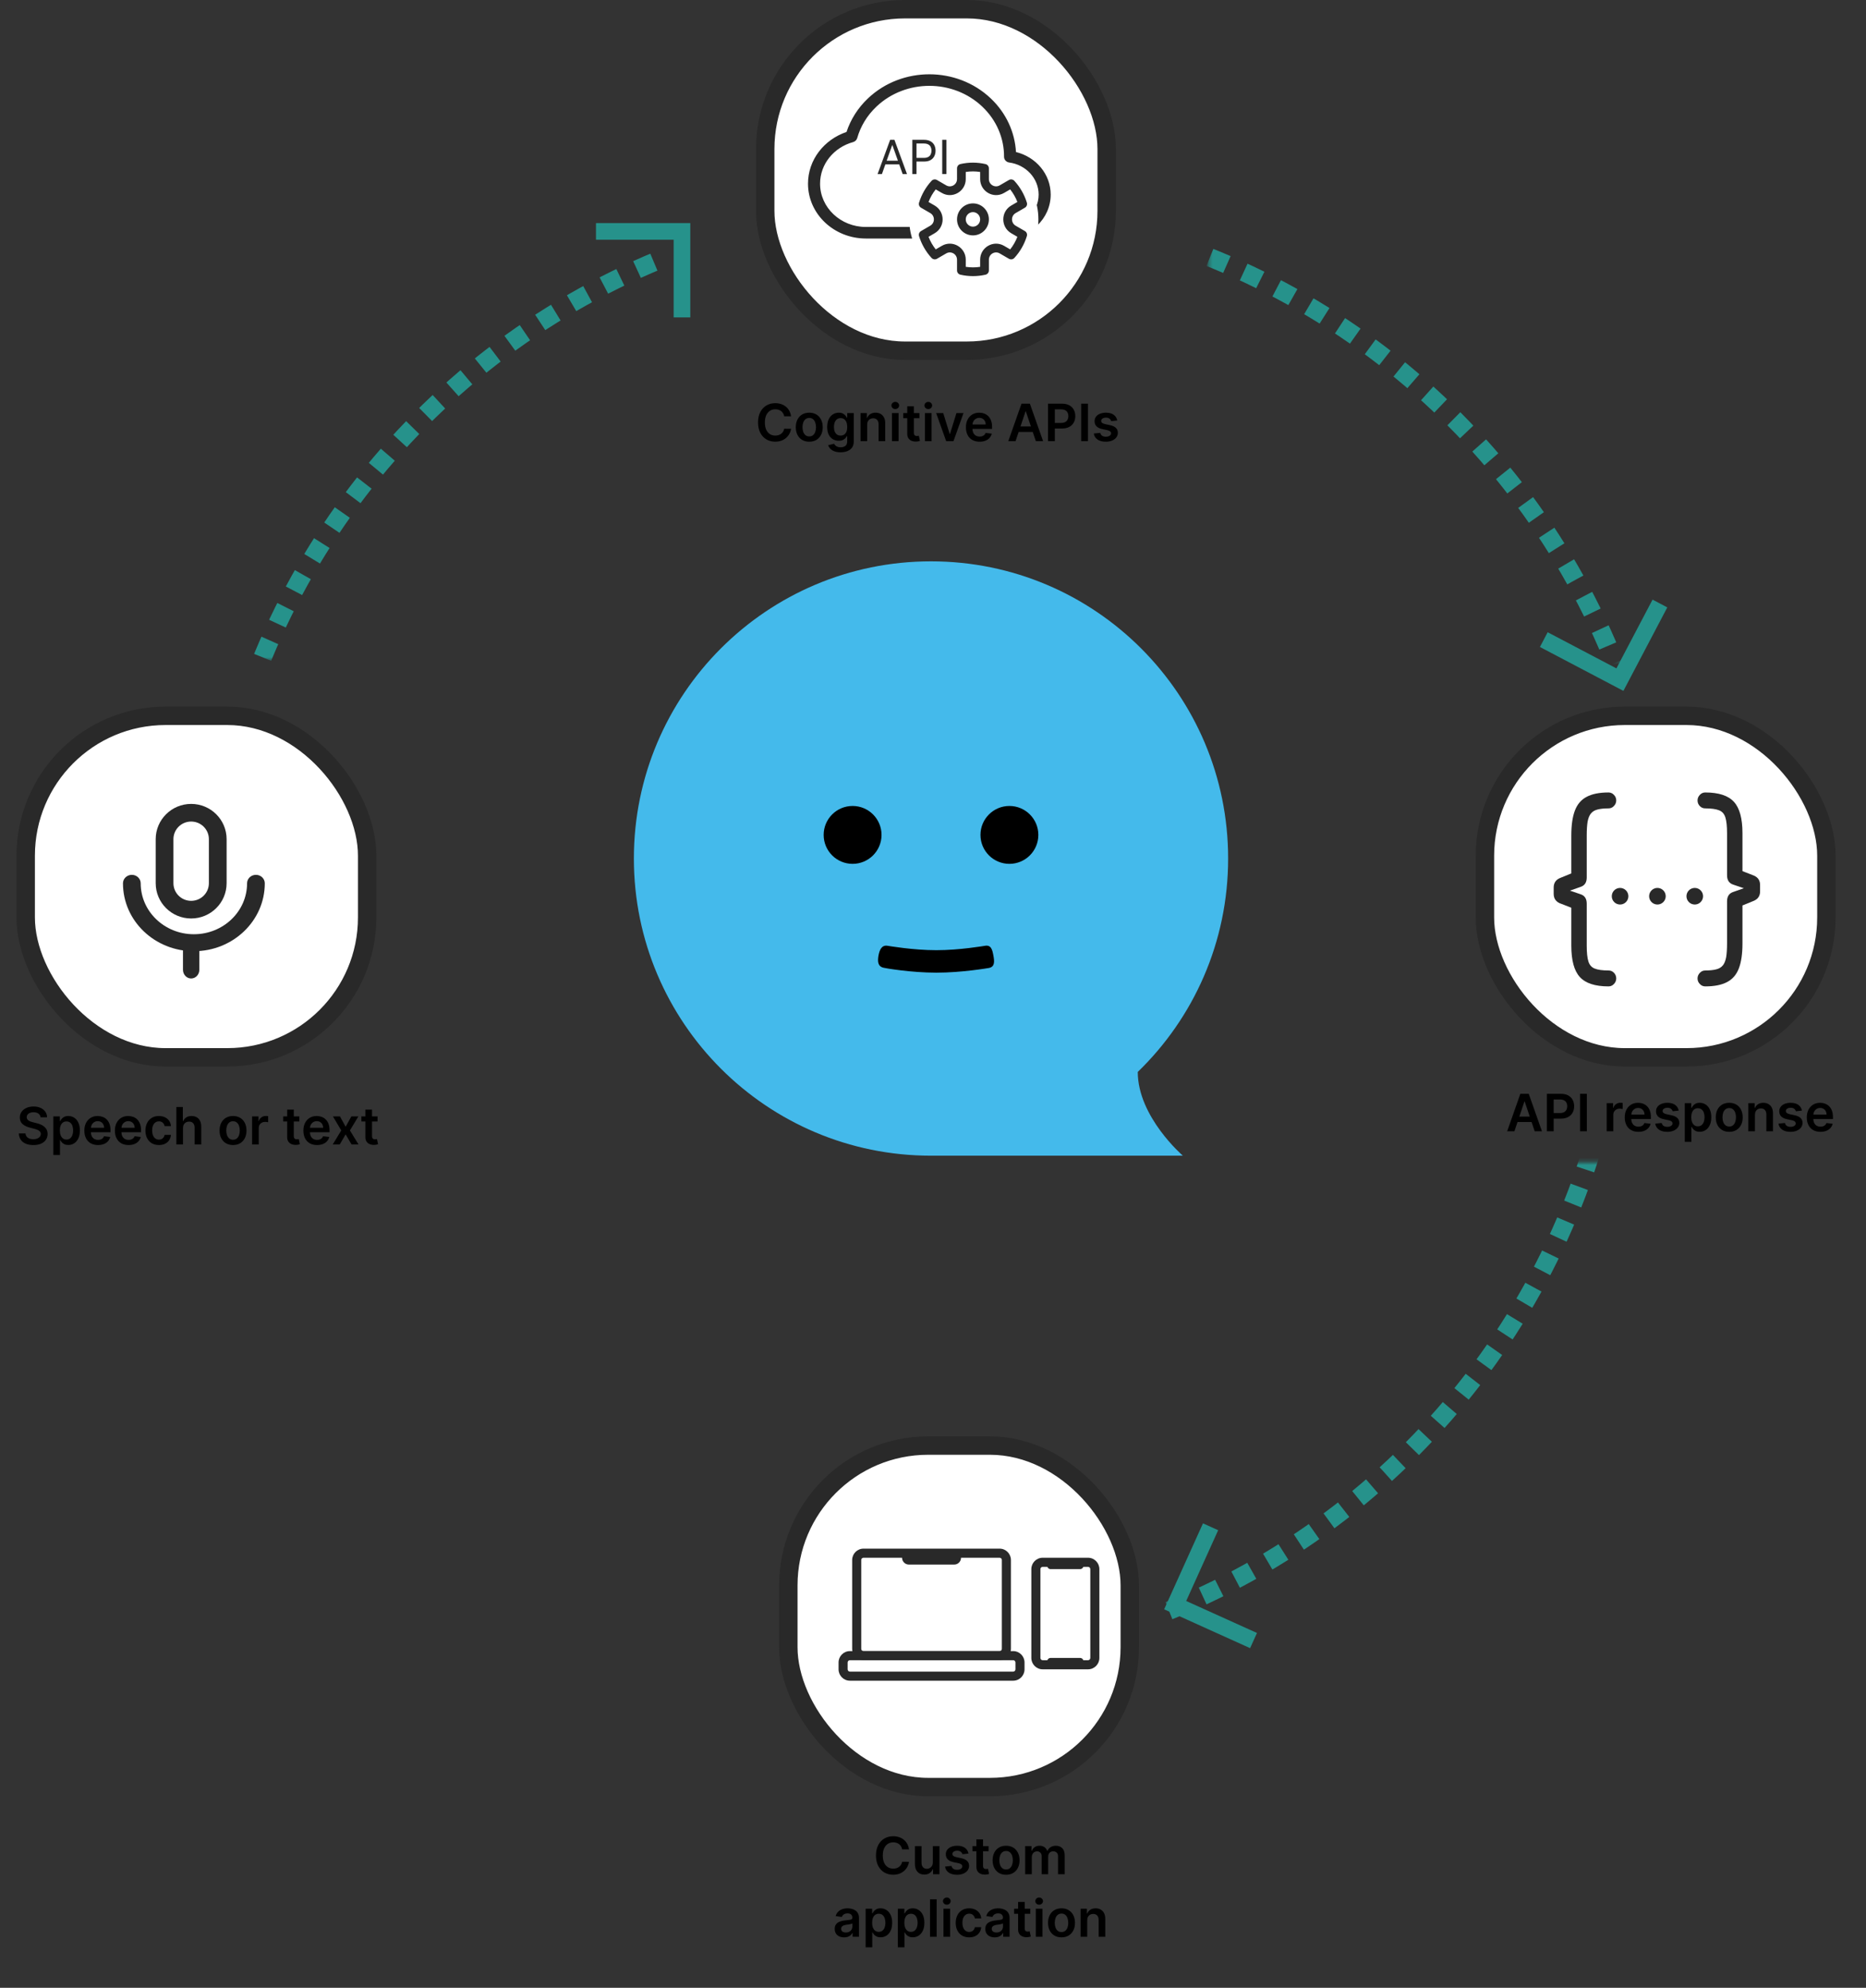 <?xml version="1.0" encoding="UTF-8" standalone="no"?>
<svg
   xmlns:dc="http://purl.org/dc/elements/1.1/"
   xmlns:cc="http://creativecommons.org/ns#"
   xmlns:rdf="http://www.w3.org/1999/02/22-rdf-syntax-ns#"
   xmlns:svg="http://www.w3.org/2000/svg"
   xmlns="http://www.w3.org/2000/svg"
   xmlns:sodipodi="http://sodipodi.sourceforge.net/DTD/sodipodi-0.dtd"
   xmlns:inkscape="http://www.inkscape.org/namespaces/inkscape"
   width="507"
   height="540"
   viewBox="0 0 507 540"
   fill="none"
   version="1.1"
   id="svg104"
   sodipodi:docname="illustration-homepage-01.svg"
   inkscape:version="1.0.2 (e86c870879, 2021-01-15)">
  <rect x="0" y="0" width="507" height="540" fill="#333333" stroke="none"/>
  <sodipodi:namedview
     pagecolor="#ffffff"
     bordercolor="#666666"
     borderopacity="1"
     objecttolerance="10"
     gridtolerance="10"
     guidetolerance="10"
     inkscape:pageopacity="0"
     inkscape:pageshadow="2"
     inkscape:window-width="1920"
     inkscape:window-height="1016"
     id="namedview106"
     showgrid="false"
     inkscape:zoom="1.1208952"
     inkscape:cx="169.24771"
     inkscape:cy="183.42531"
     inkscape:window-x="0"
     inkscape:window-y="27"
     inkscape:window-maximized="1"
     inkscape:current-layer="svg104" />
  <rect
     x="6.985"
     y="194.46"
     width="92.774"
     height="92.774"
     rx="38"
     fill="white"
     stroke="#292929"
     stroke-width="5"
     id="rect2" />
  <g
     id="g936"
     transform="matrix(1.482,0,0,1.482,-25.867,-132.844)">
    <path
       fill-rule="evenodd"
       clip-rule="evenodd"
       d="m 46,243.462 c 0,-3.569 2.91,-6.462 6.5,-6.462 3.59,0 6.5,2.893 6.5,6.462 v 8.076 C 59,255.107 56.09,258 52.5,258 48.91,258 46,255.107 46,251.538 Z m 6.5,-3.231 c -1.795,0 -3.25,1.446 -3.25,3.231 v 8.076 c 0,1.785 1.455,3.231 3.25,3.231 1.795,0 3.25,-1.446 3.25,-3.231 v -8.076 c 0,-1.785 -1.455,-3.231 -3.25,-3.231 z"
       fill="#292929"
       id="path4" />
    <path
       fill-rule="evenodd"
       clip-rule="evenodd"
       d="m 41.625,250 c 0.897,0 1.625,0.696 1.625,1.556 0,5.154 4.365,9.333 9.75,9.333 5.385,0 9.75,-4.179 9.75,-9.333 0,-0.86 0.728,-1.556 1.625,-1.556 0.897,0 1.625,0.696 1.625,1.556 C 66,258.428 60.18,264 53,264 45.82,264 40,258.428 40,251.556 40,250.696 40.728,250 41.625,250 Z"
       fill="#292929"
       id="path6" />
    <path
       fill-rule="evenodd"
       clip-rule="evenodd"
       d="m 52.5,261 c 0.829,0 1.5,0.716 1.5,1.6 v 4.8 c 0,0.884 -0.671,1.6 -1.5,1.6 -0.828,0 -1.5,-0.716 -1.5,-1.6 v -4.8 c 0,-0.884 0.672,-1.6 1.5,-1.6 z"
       fill="#292929"
       id="path8" />
  </g>
  <path
     d="M11.017 303.527C10.97 303.093 10.774 302.755 10.43 302.513C10.088 302.271 9.644 302.15 9.097 302.15C8.713 302.15 8.383 302.208 8.108 302.324C7.833 302.44 7.623 302.598 7.477 302.797C7.331 302.996 7.256 303.223 7.253 303.478C7.253 303.69 7.301 303.874 7.397 304.03C7.497 304.185 7.631 304.318 7.8 304.427C7.969 304.533 8.156 304.623 8.362 304.696C8.567 304.769 8.774 304.83 8.983 304.88L9.938 305.118C10.322 305.208 10.692 305.329 11.046 305.481C11.404 305.634 11.724 305.826 12.006 306.058C12.291 306.29 12.516 306.57 12.682 306.898C12.848 307.226 12.931 307.611 12.931 308.052C12.931 308.648 12.778 309.174 12.473 309.628C12.168 310.078 11.727 310.431 11.151 310.687C10.577 310.938 9.883 311.064 9.068 311.064C8.275 311.064 7.588 310.942 7.004 310.697C6.424 310.451 5.97 310.093 5.642 309.623C5.317 309.152 5.142 308.579 5.115 307.902H6.93C6.956 308.257 7.066 308.552 7.258 308.787C7.45 309.023 7.7 309.198 8.009 309.314C8.32 309.43 8.668 309.488 9.053 309.488C9.454 309.488 9.805 309.429 10.107 309.309C10.412 309.187 10.65 309.018 10.823 308.802C10.995 308.584 11.083 308.328 11.086 308.037C11.083 307.772 11.005 307.553 10.852 307.38C10.7 307.205 10.486 307.059 10.211 306.943C9.939 306.824 9.621 306.718 9.257 306.625L8.098 306.326C7.26 306.111 6.597 305.785 6.11 305.347C5.626 304.906 5.384 304.321 5.384 303.592C5.384 302.992 5.546 302.467 5.871 302.016C6.199 301.565 6.645 301.216 7.208 300.967C7.772 300.715 8.41 300.589 9.122 300.589C9.845 300.589 10.478 300.715 11.021 300.967C11.568 301.216 11.998 301.562 12.309 302.006C12.621 302.447 12.781 302.954 12.791 303.527H11.017ZM14.495 313.774V303.274H16.265V304.537H16.37C16.462 304.351 16.593 304.154 16.762 303.945C16.931 303.733 17.16 303.552 17.448 303.403C17.737 303.251 18.105 303.175 18.552 303.175C19.142 303.175 19.674 303.325 20.148 303.627C20.625 303.925 21.003 304.368 21.282 304.954C21.563 305.538 21.704 306.254 21.704 307.102C21.704 307.941 21.567 308.653 21.291 309.24C21.016 309.826 20.642 310.274 20.168 310.582C19.694 310.89 19.157 311.045 18.557 311.045C18.12 311.045 17.757 310.972 17.468 310.826C17.18 310.68 16.948 310.504 16.772 310.299C16.6 310.09 16.466 309.893 16.37 309.707H16.295V313.774H14.495ZM16.26 307.092C16.26 307.586 16.33 308.018 16.469 308.39C16.612 308.761 16.815 309.051 17.081 309.26C17.349 309.465 17.674 309.568 18.055 309.568C18.453 309.568 18.786 309.462 19.054 309.25C19.323 309.034 19.525 308.741 19.661 308.37C19.8 307.995 19.87 307.569 19.87 307.092C19.87 306.618 19.802 306.197 19.666 305.829C19.53 305.461 19.328 305.173 19.059 304.964C18.791 304.755 18.456 304.651 18.055 304.651C17.671 304.651 17.344 304.752 17.076 304.954C16.807 305.157 16.603 305.44 16.464 305.804C16.328 306.169 16.26 306.598 16.26 307.092ZM26.626 311.059C25.86 311.059 25.199 310.9 24.642 310.582C24.089 310.261 23.663 309.807 23.365 309.22C23.066 308.63 22.917 307.936 22.917 307.137C22.917 306.351 23.066 305.662 23.365 305.069C23.666 304.472 24.087 304.008 24.627 303.677C25.168 303.342 25.802 303.175 26.532 303.175C27.002 303.175 27.446 303.251 27.864 303.403C28.285 303.552 28.656 303.784 28.978 304.099C29.302 304.414 29.558 304.815 29.743 305.302C29.929 305.786 30.022 306.363 30.022 307.032V307.584H23.762V306.371H28.297C28.293 306.027 28.219 305.72 28.073 305.451C27.927 305.18 27.723 304.966 27.461 304.81C27.203 304.654 26.901 304.576 26.556 304.576C26.189 304.576 25.865 304.666 25.587 304.845C25.309 305.021 25.091 305.253 24.936 305.541C24.783 305.826 24.705 306.139 24.702 306.481V307.54C24.702 307.984 24.783 308.365 24.946 308.683C25.108 308.998 25.335 309.24 25.627 309.409C25.918 309.575 26.26 309.657 26.651 309.657C26.913 309.657 27.15 309.621 27.362 309.548C27.574 309.472 27.758 309.361 27.914 309.215C28.069 309.069 28.187 308.889 28.267 308.673L29.947 308.862C29.841 309.306 29.639 309.694 29.34 310.025C29.046 310.353 28.668 310.609 28.207 310.791C27.746 310.97 27.219 311.059 26.626 311.059ZM34.925 311.059C34.159 311.059 33.498 310.9 32.941 310.582C32.388 310.261 31.962 309.807 31.663 309.22C31.365 308.63 31.216 307.936 31.216 307.137C31.216 306.351 31.365 305.662 31.663 305.069C31.965 304.472 32.386 304.008 32.926 303.677C33.467 303.342 34.101 303.175 34.83 303.175C35.301 303.175 35.745 303.251 36.163 303.403C36.584 303.552 36.955 303.784 37.276 304.099C37.601 304.414 37.856 304.815 38.042 305.302C38.228 305.786 38.321 306.363 38.321 307.032V307.584H32.061V306.371H36.595C36.592 306.027 36.517 305.72 36.372 305.451C36.226 305.18 36.022 304.966 35.76 304.81C35.502 304.654 35.2 304.576 34.855 304.576C34.487 304.576 34.164 304.666 33.886 304.845C33.607 305.021 33.39 305.253 33.234 305.541C33.082 305.826 33.004 306.139 33.001 306.481V307.54C33.001 307.984 33.082 308.365 33.245 308.683C33.407 308.998 33.634 309.24 33.926 309.409C34.217 309.575 34.559 309.657 34.95 309.657C35.212 309.657 35.449 309.621 35.661 309.548C35.873 309.472 36.057 309.361 36.212 309.215C36.368 309.069 36.486 308.889 36.566 308.673L38.246 308.862C38.14 309.306 37.938 309.694 37.639 310.025C37.344 310.353 36.967 310.609 36.506 310.791C36.045 310.97 35.518 311.059 34.925 311.059ZM43.174 311.059C42.412 311.059 41.757 310.892 41.21 310.557C40.667 310.223 40.247 309.76 39.952 309.17C39.661 308.577 39.515 307.894 39.515 307.122C39.515 306.346 39.664 305.662 39.962 305.069C40.261 304.472 40.681 304.008 41.225 303.677C41.772 303.342 42.418 303.175 43.164 303.175C43.784 303.175 44.332 303.289 44.81 303.518C45.29 303.743 45.673 304.063 45.958 304.477C46.243 304.888 46.406 305.369 46.445 305.919H44.725C44.656 305.551 44.49 305.244 44.228 304.999C43.969 304.75 43.623 304.626 43.189 304.626C42.821 304.626 42.498 304.726 42.219 304.925C41.941 305.12 41.724 305.402 41.568 305.77C41.416 306.138 41.34 306.578 41.34 307.092C41.34 307.612 41.416 308.06 41.568 308.434C41.721 308.806 41.934 309.092 42.209 309.295C42.488 309.493 42.814 309.593 43.189 309.593C43.454 309.593 43.691 309.543 43.9 309.444C44.112 309.341 44.289 309.193 44.432 309.001C44.574 308.809 44.672 308.575 44.725 308.3H46.445C46.402 308.84 46.243 309.319 45.968 309.737C45.693 310.151 45.318 310.476 44.844 310.711C44.37 310.943 43.814 311.059 43.174 311.059ZM49.723 306.436V310.91H47.923V300.728H49.683V304.572H49.773C49.952 304.141 50.228 303.801 50.603 303.552C50.981 303.3 51.461 303.175 52.044 303.175C52.575 303.175 53.037 303.286 53.432 303.508C53.826 303.73 54.131 304.054 54.346 304.482C54.565 304.91 54.675 305.432 54.675 306.048V310.91H52.875V306.326C52.875 305.813 52.742 305.413 52.477 305.128C52.215 304.84 51.847 304.696 51.373 304.696C51.055 304.696 50.77 304.765 50.518 304.905C50.27 305.041 50.074 305.238 49.932 305.496C49.792 305.755 49.723 306.068 49.723 306.436ZM63.313 311.059C62.567 311.059 61.921 310.895 61.374 310.567C60.827 310.239 60.403 309.78 60.101 309.19C59.803 308.6 59.654 307.911 59.654 307.122C59.654 306.333 59.803 305.642 60.101 305.049C60.403 304.456 60.827 303.995 61.374 303.667C61.921 303.339 62.567 303.175 63.313 303.175C64.058 303.175 64.705 303.339 65.252 303.667C65.798 303.995 66.221 304.456 66.519 305.049C66.821 305.642 66.972 306.333 66.972 307.122C66.972 307.911 66.821 308.6 66.519 309.19C66.221 309.78 65.798 310.239 65.252 310.567C64.705 310.895 64.058 311.059 63.313 311.059ZM63.323 309.618C63.727 309.618 64.065 309.507 64.337 309.285C64.609 309.059 64.811 308.758 64.943 308.38C65.079 308.002 65.147 307.581 65.147 307.117C65.147 306.65 65.079 306.227 64.943 305.849C64.811 305.468 64.609 305.165 64.337 304.939C64.065 304.714 63.727 304.601 63.323 304.601C62.908 304.601 62.564 304.714 62.288 304.939C62.017 305.165 61.813 305.468 61.677 305.849C61.544 306.227 61.478 306.65 61.478 307.117C61.478 307.581 61.544 308.002 61.677 308.38C61.813 308.758 62.017 309.059 62.288 309.285C62.564 309.507 62.908 309.618 63.323 309.618ZM68.499 310.91V303.274H70.244V304.547H70.324C70.463 304.106 70.702 303.766 71.04 303.527C71.381 303.286 71.771 303.165 72.208 303.165C72.308 303.165 72.418 303.17 72.541 303.179C72.667 303.186 72.772 303.198 72.854 303.214V304.87C72.778 304.843 72.657 304.82 72.491 304.8C72.329 304.777 72.172 304.765 72.019 304.765C71.691 304.765 71.396 304.837 71.134 304.979C70.876 305.118 70.672 305.312 70.523 305.561C70.374 305.809 70.299 306.096 70.299 306.421V310.91H68.499ZM81.336 303.274V304.666H76.946V303.274H81.336ZM78.03 301.444H79.829V308.613C79.829 308.855 79.866 309.041 79.939 309.17C80.015 309.296 80.115 309.382 80.237 309.429C80.36 309.475 80.496 309.498 80.645 309.498C80.757 309.498 80.86 309.49 80.953 309.474C81.049 309.457 81.122 309.442 81.172 309.429L81.475 310.836C81.379 310.869 81.241 310.905 81.062 310.945C80.887 310.985 80.671 311.008 80.416 311.015C79.965 311.028 79.559 310.96 79.198 310.811C78.837 310.658 78.55 310.423 78.338 310.105C78.129 309.787 78.026 309.389 78.03 308.912V301.444ZM86.14 311.059C85.374 311.059 84.713 310.9 84.156 310.582C83.603 310.261 83.177 309.807 82.878 309.22C82.58 308.63 82.431 307.936 82.431 307.137C82.431 306.351 82.58 305.662 82.878 305.069C83.18 304.472 83.601 304.008 84.141 303.677C84.681 303.342 85.316 303.175 86.045 303.175C86.516 303.175 86.96 303.251 87.378 303.403C87.799 303.552 88.17 303.784 88.491 304.099C88.816 304.414 89.071 304.815 89.257 305.302C89.442 305.786 89.535 306.363 89.535 307.032V307.584H83.276V306.371H87.81C87.807 306.027 87.732 305.72 87.586 305.451C87.441 305.18 87.237 304.966 86.975 304.81C86.716 304.654 86.415 304.576 86.07 304.576C85.702 304.576 85.379 304.666 85.101 304.845C84.822 305.021 84.605 305.253 84.449 305.541C84.297 305.826 84.219 306.139 84.216 306.481V307.54C84.216 307.984 84.297 308.365 84.459 308.683C84.622 308.998 84.849 309.24 85.14 309.409C85.432 309.575 85.773 309.657 86.165 309.657C86.426 309.657 86.663 309.621 86.876 309.548C87.088 309.472 87.272 309.361 87.427 309.215C87.583 309.069 87.701 308.889 87.78 308.673L89.461 308.862C89.355 309.306 89.153 309.694 88.854 310.025C88.559 310.353 88.181 310.609 87.721 310.791C87.26 310.97 86.733 311.059 86.14 311.059ZM92.365 303.274L93.907 306.093L95.473 303.274H97.377L95.075 307.092L97.416 310.91H95.522L93.907 308.161L92.306 310.91H90.397L92.723 307.092L90.456 303.274H92.365ZM102.582 303.274V304.666H98.192V303.274H102.582ZM99.276 301.444H101.076V308.613C101.076 308.855 101.112 309.041 101.185 309.17C101.261 309.296 101.361 309.382 101.483 309.429C101.606 309.475 101.742 309.498 101.891 309.498C102.004 309.498 102.106 309.49 102.199 309.474C102.295 309.457 102.368 309.442 102.418 309.429L102.721 310.836C102.625 310.869 102.488 310.905 102.309 310.945C102.133 310.985 101.917 311.008 101.662 311.015C101.211 311.028 100.805 310.96 100.444 310.811C100.083 310.658 99.796 310.423 99.584 310.105C99.375 309.787 99.273 309.389 99.276 308.912V301.444Z"
     fill="black"
     id="path10" />
  <rect
     x="207.915"
     y="2.5"
     width="92.774"
     height="92.774"
     rx="38"
     fill="white"
     stroke="#292929"
     stroke-width="5"
     id="rect12" />
  <path
     fill-rule="evenodd"
     clip-rule="evenodd"
     d="M267.174 28.617C259.074 20.958 245.943 20.958 237.843 28.617C235.177 31.139 233.389 34.173 232.477 37.384C232.37 37.762 232.061 38.06 231.662 38.17C226.293 39.648 222.367 44.338 222.367 49.896C222.367 56.643 228.151 62.106 235.276 62.106H272.874C278.269 62.106 282.65 57.969 282.65 52.858C282.65 48.197 279.004 44.344 274.271 43.704C273.683 43.624 273.247 43.148 273.25 42.589C273.277 37.532 271.251 32.473 267.174 28.617ZM236.157 27.035C245.187 18.497 259.829 18.497 268.859 27.035C273.151 31.092 275.402 36.349 275.613 41.662C281.01 42.837 285.029 47.405 285.029 52.858C285.029 59.2 279.591 64.348 272.874 64.348H235.276C226.828 64.348 219.988 57.873 219.988 49.896C219.988 43.541 224.326 38.144 230.358 36.208C231.42 32.85 233.354 29.686 236.157 27.035Z"
     fill="#292929"
     id="path14" />
  <path
     fill-rule="evenodd"
     clip-rule="evenodd"
     d="M235.849 26.709C245.052 18.007 259.965 18.007 269.167 26.709C273.452 30.761 275.747 35.99 276.045 41.301C281.458 42.631 285.478 47.288 285.478 52.858C285.478 59.471 279.815 64.796 272.874 64.796H235.276C226.605 64.796 219.539 58.145 219.539 49.896C219.539 43.405 223.916 37.903 230.001 35.853C231.1 32.504 233.052 29.354 235.849 26.709ZM268.551 27.361C259.694 18.986 245.323 18.986 236.466 27.361C233.718 29.959 231.825 33.058 230.785 36.343C230.741 36.482 230.633 36.591 230.495 36.635C224.629 38.518 220.436 43.756 220.436 49.896C220.436 57.602 227.052 63.899 235.276 63.899H272.874C279.367 63.899 284.581 58.929 284.581 52.858C284.581 47.637 280.73 43.235 275.518 42.1C275.318 42.057 275.173 41.884 275.165 41.68C274.958 36.483 272.757 31.337 268.551 27.361ZM266.865 28.943C258.938 21.448 246.078 21.448 238.151 28.943C235.543 31.409 233.798 34.373 232.909 37.506C232.756 38.045 232.321 38.454 231.781 38.603C226.587 40.032 222.816 44.56 222.816 49.896C222.816 56.372 228.374 61.657 235.276 61.657H272.874C278.045 61.657 282.201 57.698 282.201 52.858C282.201 48.443 278.744 44.761 274.211 44.148C273.42 44.042 272.797 43.392 272.802 42.587C272.828 37.653 270.852 32.713 266.865 28.943ZM237.535 28.291C245.808 20.469 259.209 20.469 267.482 28.291C271.65 32.233 273.726 37.412 273.699 42.591C273.697 42.905 273.946 43.208 274.331 43.26C279.265 43.927 283.098 47.951 283.098 52.858C283.098 58.24 278.492 62.554 272.874 62.554H235.276C227.927 62.554 221.919 56.914 221.919 49.896C221.919 44.116 225.999 39.264 231.543 37.738C231.8 37.667 231.984 37.48 232.046 37.261C232.979 33.973 234.81 30.868 237.535 28.291Z"
     fill="#292929"
     id="path16" />
  <circle
     cx="264.593"
     cy="59.598"
     r="17.544"
     fill="white"
     id="circle18" />
  <path
     fill-rule="evenodd"
     clip-rule="evenodd"
     d="M261.952 46.329V48.65C261.952 51.645 258.722 53.532 256.128 52.026L254.136 50.869C253.08 52.121 252.272 53.546 251.734 55.064L253.728 56.222C256.313 57.724 256.313 61.473 253.728 62.974L251.732 64.134C252 64.886 252.338 65.625 252.75 66.342C253.16 67.057 253.626 67.72 254.137 68.327L256.128 67.171C258.722 65.665 261.952 67.552 261.952 70.547L261.952 72.864C263.526 73.154 265.155 73.162 266.759 72.868V70.547C266.759 67.552 269.989 65.665 272.582 67.171L274.575 68.328C275.631 67.076 276.439 65.651 276.977 64.133L274.983 62.974C272.398 61.473 272.398 57.724 274.983 56.222L276.979 55.063C276.711 54.311 276.373 53.572 275.961 52.855C275.551 52.14 275.085 51.477 274.574 50.869L272.582 52.026C269.989 53.532 266.759 51.645 266.759 48.65L266.759 46.333C265.185 46.043 263.556 46.035 261.952 46.329ZM261.048 45.007C263.253 44.501 265.514 44.518 267.663 45.011C267.999 45.088 268.237 45.387 268.237 45.731V48.65C268.237 50.521 270.245 51.675 271.841 50.748L274.356 49.287C274.656 49.113 275.036 49.171 275.271 49.426C276.012 50.231 276.675 51.131 277.242 52.119C277.81 53.108 278.253 54.135 278.575 55.183C278.677 55.511 278.538 55.867 278.24 56.039L275.725 57.5C274.12 58.432 274.12 60.765 275.725 61.697L278.238 63.156C278.535 63.328 278.674 63.683 278.573 64.011C277.924 66.128 276.808 68.105 275.271 69.772C275.036 70.026 274.656 70.084 274.357 69.91L271.841 68.449C270.245 67.522 268.237 68.676 268.237 70.547V73.469C268.237 73.814 267.999 74.112 267.663 74.189C265.458 74.696 263.197 74.679 261.048 74.186C260.712 74.109 260.474 73.81 260.474 73.466V70.547C260.474 68.676 258.466 67.522 256.87 68.449L254.355 69.91C254.055 70.084 253.675 70.026 253.44 69.771C252.699 68.966 252.036 68.066 251.469 67.078C250.901 66.089 250.458 65.061 250.136 64.014C250.034 63.685 250.173 63.33 250.471 63.158L252.986 61.697C254.591 60.765 254.591 58.432 252.986 57.5L250.473 56.041C250.176 55.868 250.037 55.514 250.138 55.185C250.787 53.069 251.903 51.092 253.44 49.425C253.675 49.17 254.055 49.113 254.354 49.287L256.87 50.748C258.466 51.675 260.474 50.52 260.474 48.65V45.727C260.474 45.383 260.712 45.084 261.048 45.007ZM264.356 57.176C263.032 57.176 261.952 58.257 261.952 59.598C261.952 60.94 263.032 62.02 264.356 62.02C265.679 62.02 266.759 60.94 266.759 59.598C266.759 58.257 265.679 57.176 264.356 57.176ZM260.474 59.598C260.474 57.449 262.208 55.699 264.356 55.699C266.503 55.699 268.237 57.449 268.237 59.598C268.237 61.748 266.503 63.498 264.356 63.498C262.208 63.498 260.474 61.748 260.474 59.598Z"
     fill="#292929"
     id="path20" />
  <path
     fill-rule="evenodd"
     clip-rule="evenodd"
     d="M260.947 44.57C263.22 44.049 265.55 44.066 267.763 44.574C268.303 44.698 268.685 45.178 268.685 45.731V48.65C268.685 50.178 270.321 51.111 271.615 50.36L274.131 48.899C274.612 48.62 275.224 48.712 275.601 49.122C276.364 49.952 277.047 50.878 277.631 51.896C278.216 52.914 278.672 53.972 279.004 55.051C279.167 55.579 278.943 56.15 278.466 56.427L275.95 57.888C274.643 58.647 274.643 60.55 275.95 61.309L278.463 62.768C278.94 63.045 279.164 63.615 279.002 64.143C278.333 66.322 277.184 68.359 275.6 70.076C275.223 70.485 274.612 70.577 274.131 70.298L271.615 68.837C270.321 68.085 268.685 69.019 268.685 70.547V73.469C268.685 74.023 268.303 74.503 267.763 74.627C265.491 75.148 263.161 75.131 260.947 74.623C260.408 74.499 260.026 74.019 260.026 73.466L260.026 70.547C260.026 69.018 258.39 68.085 257.096 68.837L254.58 70.297C254.098 70.577 253.487 70.484 253.11 70.075C252.347 69.245 251.664 68.319 251.08 67.301C250.495 66.283 250.039 65.225 249.707 64.146C249.544 63.618 249.767 63.047 250.245 62.77L252.761 61.309C254.068 60.55 254.068 58.647 252.761 57.888L250.248 56.429C249.771 56.151 249.547 55.582 249.709 55.054C250.378 52.874 251.527 50.838 253.111 49.121C253.488 48.712 254.098 48.62 254.58 48.899L257.096 50.36C258.39 51.111 260.026 50.178 260.026 48.65V45.727C260.026 45.174 260.408 44.694 260.947 44.57ZM267.563 45.448C265.479 44.97 263.286 44.954 261.148 45.444C261.016 45.475 260.923 45.592 260.923 45.727V48.65C260.923 50.863 258.543 52.238 256.645 51.136L254.129 49.675C254.011 49.606 253.862 49.629 253.77 49.729C252.279 51.345 251.197 53.263 250.567 55.317C250.527 55.446 250.582 55.585 250.698 55.653L253.211 57.112C255.114 58.217 255.114 60.98 253.211 62.085L250.696 63.545C250.579 63.613 250.524 63.753 250.564 63.882C250.877 64.898 251.307 65.895 251.858 66.854C252.408 67.814 253.052 68.686 253.77 69.467L253.44 69.771L253.77 69.467C253.862 69.567 254.012 69.59 254.13 69.522L256.645 68.061C258.543 66.959 260.923 68.334 260.923 70.547L260.923 73.466C260.923 73.601 261.016 73.718 261.148 73.749C263.232 74.227 265.425 74.243 267.563 73.752C267.695 73.722 267.788 73.605 267.788 73.469V70.547C267.788 68.334 270.168 66.959 272.066 68.061L274.582 69.522C274.699 69.591 274.849 69.568 274.941 69.468C276.432 67.852 277.514 65.934 278.144 63.88C278.184 63.751 278.129 63.612 278.012 63.544L275.5 62.085C273.597 60.98 273.597 58.217 275.5 57.112L278.015 55.651C278.132 55.584 278.187 55.444 278.147 55.315C277.834 54.299 277.404 53.302 276.853 52.343C276.303 51.383 275.659 50.51 274.941 49.729C274.848 49.629 274.699 49.607 274.581 49.675L272.066 51.136C270.168 52.238 267.788 50.863 267.788 48.65V45.731C267.788 45.596 267.695 45.478 267.563 45.448ZM262.4 46.708V48.65C262.4 51.985 258.8 54.096 255.903 52.413L254.241 51.448C253.414 52.488 252.758 53.643 252.285 54.866L253.953 55.835C256.836 57.509 256.836 61.688 253.953 63.362L252.284 64.332C252.52 64.939 252.804 65.536 253.139 66.119C253.471 66.698 253.841 67.241 254.243 67.748L255.903 66.783C258.8 65.101 262.4 67.211 262.4 70.547L262.4 72.485C263.686 72.684 265.005 72.689 266.311 72.489V70.547C266.311 67.212 269.91 65.101 272.808 66.783L274.47 67.749C275.297 66.709 275.953 65.554 276.426 64.331L274.758 63.362C271.875 61.688 271.875 57.509 274.758 55.834L276.427 54.865C276.191 54.258 275.907 53.661 275.572 53.078C275.24 52.499 274.87 51.955 274.468 51.449L272.808 52.413C269.91 54.096 266.311 51.985 266.311 48.65L266.311 46.712C265.025 46.513 263.706 46.508 262.4 46.708ZM261.871 45.888C263.53 45.584 265.214 45.592 266.84 45.892C267.053 45.931 267.208 46.116 267.208 46.333L267.208 48.65C267.208 51.304 270.067 52.968 272.357 51.638L274.348 50.481C274.537 50.372 274.776 50.414 274.917 50.581C275.445 51.209 275.926 51.893 276.35 52.631C276.775 53.372 277.125 54.135 277.402 54.913C277.474 55.116 277.391 55.342 277.204 55.451L275.208 56.61C272.921 57.939 272.921 61.258 275.208 62.587L277.203 63.745C277.389 63.853 277.472 64.079 277.4 64.282C276.844 65.851 276.009 67.323 274.917 68.617C274.777 68.784 274.538 68.825 274.349 68.716L272.357 67.559C270.067 66.229 267.208 67.893 267.208 70.547V72.868C267.208 73.084 267.053 73.27 266.84 73.309C265.181 73.613 263.497 73.605 261.871 73.305C261.658 73.266 261.503 73.081 261.503 72.864L261.503 70.547C261.503 67.893 258.644 66.229 256.354 67.559L254.363 68.715C254.174 68.825 253.934 68.783 253.794 68.616C253.265 67.988 252.785 67.304 252.361 66.565C251.936 65.825 251.586 65.061 251.309 64.284C251.237 64.081 251.32 63.854 251.506 63.746L253.503 62.587C255.79 61.258 255.79 57.939 253.503 56.61L251.508 55.452C251.322 55.344 251.239 55.118 251.311 54.914C251.866 53.346 252.701 51.873 253.793 50.579C253.934 50.413 254.173 50.371 254.361 50.481L256.354 51.638C258.644 52.968 261.503 51.304 261.503 48.65V46.329C261.503 46.112 261.658 45.927 261.871 45.888ZM260.026 59.598C260.026 57.204 261.958 55.251 264.355 55.251C266.753 55.251 268.685 57.204 268.685 59.598C268.685 61.993 266.753 63.946 264.355 63.946C261.958 63.946 260.026 61.993 260.026 59.598ZM264.355 56.148C262.458 56.148 260.923 57.694 260.923 59.598C260.923 61.503 262.458 63.049 264.355 63.049C266.253 63.049 267.788 61.503 267.788 59.598C267.788 57.694 266.253 56.148 264.355 56.148ZM264.355 57.625C263.282 57.625 262.4 58.502 262.4 59.598C262.4 60.695 263.282 61.572 264.355 61.572C265.429 61.572 266.311 60.695 266.311 59.598C266.311 58.502 265.429 57.625 264.355 57.625ZM261.503 59.598C261.503 58.011 262.782 56.728 264.355 56.728C265.929 56.728 267.208 58.011 267.208 59.598C267.208 61.185 265.929 62.469 264.355 62.469C262.782 62.469 261.503 61.185 261.503 59.598Z"
     fill="#292929"
     id="path22" />
  <path
     d="M239.622 47.288H238.441L241.858 37.982H243.021L246.438 47.288H245.257L242.476 39.454H242.403L239.622 47.288ZM240.059 43.653H244.82V44.652H240.059V43.653Z"
     fill="#292929"
     id="path24" />
  <path
     d="M247.887 47.288V37.982H251.032C251.762 37.982 252.358 38.114 252.822 38.377C253.288 38.638 253.634 38.991 253.858 39.436C254.082 39.881 254.194 40.378 254.194 40.926C254.194 41.475 254.082 41.973 253.858 42.421C253.637 42.87 253.294 43.227 252.831 43.494C252.367 43.757 251.774 43.889 251.05 43.889H248.796V42.889H251.013C251.513 42.889 251.915 42.803 252.218 42.63C252.52 42.458 252.74 42.224 252.876 41.931C253.016 41.634 253.085 41.299 253.085 40.926C253.085 40.554 253.016 40.221 252.876 39.927C252.74 39.633 252.519 39.403 252.213 39.236C251.907 39.067 251.501 38.982 250.995 38.982H249.014V47.288H247.887Z"
     fill="#292929"
     id="path26" />
  <path
     d="M257.136 37.982V47.288H256.009V37.982H257.136Z"
     fill="#292929"
     id="path28" />
  <path
     d="M214.937 113.101H213.078C213.025 112.796 212.927 112.526 212.784 112.29C212.642 112.052 212.465 111.85 212.252 111.684C212.04 111.518 211.798 111.394 211.527 111.311C211.258 111.225 210.968 111.182 210.657 111.182C210.103 111.182 209.613 111.321 209.185 111.599C208.757 111.874 208.423 112.279 208.181 112.812C207.939 113.343 207.818 113.991 207.818 114.756C207.818 115.535 207.939 116.191 208.181 116.725C208.426 117.255 208.761 117.656 209.185 117.928C209.613 118.197 210.101 118.331 210.652 118.331C210.957 118.331 211.242 118.291 211.507 118.212C211.775 118.129 212.015 118.008 212.228 117.849C212.443 117.69 212.624 117.494 212.77 117.262C212.919 117.03 213.021 116.765 213.078 116.466L214.937 116.476C214.868 116.96 214.717 117.414 214.485 117.839C214.256 118.263 213.956 118.637 213.585 118.962C213.214 119.284 212.779 119.536 212.282 119.718C211.785 119.897 211.233 119.986 210.627 119.986C209.732 119.986 208.933 119.779 208.23 119.365C207.528 118.951 206.974 118.352 206.57 117.57C206.166 116.788 205.963 115.85 205.963 114.756C205.963 113.659 206.167 112.721 206.575 111.942C206.983 111.16 207.538 110.562 208.24 110.148C208.943 109.733 209.738 109.526 210.627 109.526C211.194 109.526 211.72 109.606 212.208 109.765C212.695 109.924 213.129 110.158 213.51 110.466C213.891 110.771 214.205 111.145 214.45 111.589C214.698 112.03 214.861 112.534 214.937 113.101ZM219.878 119.996C219.132 119.996 218.486 119.832 217.939 119.504C217.392 119.176 216.968 118.717 216.666 118.127C216.368 117.537 216.219 116.848 216.219 116.059C216.219 115.27 216.368 114.579 216.666 113.986C216.968 113.392 217.392 112.932 217.939 112.604C218.486 112.275 219.132 112.111 219.878 112.111C220.623 112.111 221.27 112.275 221.817 112.604C222.363 112.932 222.786 113.392 223.084 113.986C223.386 114.579 223.537 115.27 223.537 116.059C223.537 116.848 223.386 117.537 223.084 118.127C222.786 118.717 222.363 119.176 221.817 119.504C221.27 119.832 220.623 119.996 219.878 119.996ZM219.888 118.555C220.292 118.555 220.63 118.444 220.902 118.221C221.174 117.996 221.376 117.694 221.508 117.317C221.644 116.939 221.712 116.518 221.712 116.054C221.712 115.587 221.644 115.164 221.508 114.786C221.376 114.405 221.174 114.102 220.902 113.876C220.63 113.651 220.292 113.538 219.888 113.538C219.473 113.538 219.129 113.651 218.853 113.876C218.582 114.102 218.378 114.405 218.242 114.786C218.109 115.164 218.043 115.587 218.043 116.054C218.043 116.518 218.109 116.939 218.242 117.317C218.378 117.694 218.582 117.996 218.853 118.221C219.129 118.444 219.473 118.555 219.888 118.555ZM228.385 122.87C227.739 122.87 227.184 122.782 226.72 122.606C226.256 122.434 225.883 122.202 225.601 121.91C225.319 121.619 225.124 121.296 225.015 120.941L226.635 120.548C226.708 120.697 226.814 120.845 226.953 120.991C227.093 121.14 227.28 121.262 227.515 121.359C227.754 121.458 228.054 121.508 228.415 121.508C228.926 121.508 229.348 121.383 229.683 121.135C230.018 120.89 230.185 120.485 230.185 119.922V118.475H230.095C230.003 118.661 229.867 118.851 229.688 119.047C229.512 119.242 229.278 119.406 228.987 119.539C228.698 119.672 228.336 119.738 227.898 119.738C227.311 119.738 226.779 119.6 226.302 119.325C225.828 119.047 225.45 118.632 225.169 118.082C224.89 117.529 224.751 116.836 224.751 116.004C224.751 115.166 224.89 114.458 225.169 113.881C225.45 113.301 225.83 112.862 226.307 112.564C226.784 112.262 227.316 112.111 227.903 112.111C228.35 112.111 228.718 112.188 229.007 112.34C229.298 112.489 229.53 112.67 229.703 112.882C229.875 113.091 230.006 113.288 230.095 113.474H230.195V112.211H231.97V119.971C231.97 120.624 231.814 121.165 231.502 121.592C231.191 122.02 230.765 122.34 230.225 122.552C229.685 122.764 229.071 122.87 228.385 122.87ZM228.4 118.326C228.781 118.326 229.106 118.233 229.375 118.047C229.643 117.862 229.847 117.595 229.986 117.247C230.125 116.899 230.195 116.481 230.195 115.994C230.195 115.514 230.125 115.093 229.986 114.731C229.85 114.37 229.648 114.09 229.38 113.891C229.114 113.689 228.788 113.588 228.4 113.588C227.999 113.588 227.664 113.692 227.396 113.901C227.127 114.11 226.925 114.397 226.789 114.761C226.653 115.123 226.586 115.533 226.586 115.994C226.586 116.462 226.653 116.871 226.789 117.222C226.929 117.57 227.132 117.842 227.401 118.038C227.673 118.23 228.006 118.326 228.4 118.326ZM235.614 115.373V119.847H233.814V112.211H235.534V113.508H235.624C235.8 113.081 236.08 112.741 236.464 112.489C236.852 112.237 237.331 112.111 237.901 112.111C238.428 112.111 238.887 112.224 239.278 112.449C239.672 112.675 239.977 113.001 240.193 113.429C240.412 113.856 240.519 114.375 240.516 114.985V119.847H238.716V115.263C238.716 114.753 238.584 114.354 238.319 114.065C238.057 113.777 237.694 113.633 237.23 113.633C236.915 113.633 236.635 113.702 236.39 113.841C236.148 113.977 235.957 114.175 235.818 114.433C235.682 114.692 235.614 115.005 235.614 115.373ZM242.345 119.847V112.211H244.145V119.847H242.345ZM243.25 111.127C242.965 111.127 242.72 111.033 242.515 110.844C242.309 110.651 242.206 110.421 242.206 110.153C242.206 109.881 242.309 109.65 242.515 109.462C242.72 109.269 242.965 109.173 243.25 109.173C243.539 109.173 243.784 109.269 243.986 109.462C244.192 109.65 244.294 109.881 244.294 110.153C244.294 110.421 244.192 110.651 243.986 110.844C243.784 111.033 243.539 111.127 243.25 111.127ZM249.809 112.211V113.603H245.419V112.211H249.809ZM246.503 110.381H248.303V117.55C248.303 117.792 248.339 117.978 248.412 118.107C248.488 118.233 248.588 118.319 248.71 118.366C248.833 118.412 248.969 118.435 249.118 118.435C249.231 118.435 249.333 118.427 249.426 118.41C249.522 118.394 249.595 118.379 249.645 118.366L249.948 119.773C249.852 119.806 249.715 119.842 249.536 119.882C249.36 119.922 249.145 119.945 248.889 119.952C248.439 119.965 248.033 119.897 247.671 119.748C247.31 119.595 247.023 119.36 246.811 119.042C246.602 118.724 246.5 118.326 246.503 117.849V110.381ZM251.314 119.847V112.211H253.114V119.847H251.314ZM252.219 111.127C251.934 111.127 251.689 111.033 251.483 110.844C251.278 110.651 251.175 110.421 251.175 110.153C251.175 109.881 251.278 109.65 251.483 109.462C251.689 109.269 251.934 109.173 252.219 109.173C252.507 109.173 252.753 109.269 252.955 109.462C253.16 109.65 253.263 109.881 253.263 110.153C253.263 110.421 253.16 110.651 252.955 110.844C252.753 111.033 252.507 111.127 252.219 111.127ZM261.786 112.211L259.066 119.847H257.078L254.358 112.211H256.277L258.032 117.883H258.112L259.872 112.211H261.786ZM266.152 119.996C265.386 119.996 264.725 119.837 264.168 119.519C263.615 119.198 263.189 118.743 262.891 118.157C262.592 117.567 262.443 116.873 262.443 116.074C262.443 115.288 262.592 114.599 262.891 114.006C263.192 113.409 263.613 112.945 264.153 112.614C264.694 112.279 265.328 112.111 266.057 112.111C266.528 112.111 266.972 112.188 267.39 112.34C267.811 112.489 268.182 112.721 268.504 113.036C268.828 113.351 269.084 113.752 269.269 114.239C269.455 114.723 269.548 115.3 269.548 115.969V116.521H263.288V115.308H267.822C267.819 114.963 267.745 114.657 267.599 114.388C267.453 114.117 267.249 113.903 266.987 113.747C266.729 113.591 266.427 113.513 266.082 113.513C265.714 113.513 265.391 113.603 265.113 113.782C264.834 113.957 264.617 114.19 264.462 114.478C264.309 114.763 264.231 115.076 264.228 115.417V116.476C264.228 116.921 264.309 117.302 264.472 117.62C264.634 117.935 264.861 118.177 265.153 118.346C265.444 118.511 265.786 118.594 266.177 118.594C266.439 118.594 266.676 118.558 266.888 118.485C267.1 118.409 267.284 118.298 267.44 118.152C267.595 118.006 267.713 117.825 267.793 117.61L269.473 117.799C269.367 118.243 269.165 118.631 268.866 118.962C268.571 119.29 268.194 119.546 267.733 119.728C267.272 119.907 266.745 119.996 266.152 119.996ZM275.93 119.847H273.961L277.546 109.665H279.823L283.412 119.847H281.443L278.724 111.753H278.644L275.93 119.847ZM275.994 115.855H281.364V117.337H275.994V115.855ZM284.753 119.847V109.665H288.571C289.354 109.665 290.01 109.811 290.54 110.103C291.074 110.395 291.476 110.796 291.748 111.306C292.023 111.813 292.161 112.39 292.161 113.036C292.161 113.689 292.023 114.269 291.748 114.776C291.473 115.283 291.067 115.683 290.53 115.974C289.993 116.263 289.332 116.407 288.546 116.407H286.016V114.89H288.298C288.755 114.89 289.13 114.811 289.421 114.652C289.713 114.493 289.929 114.274 290.068 113.996C290.21 113.717 290.282 113.397 290.282 113.036C290.282 112.675 290.21 112.357 290.068 112.082C289.929 111.806 289.711 111.593 289.417 111.44C289.125 111.284 288.749 111.207 288.288 111.207H286.598V119.847H284.753ZM295.607 109.665V119.847H293.763V109.665H295.607ZM303.561 114.229L301.92 114.408C301.874 114.243 301.792 114.087 301.676 113.941C301.564 113.795 301.411 113.677 301.219 113.588C301.027 113.498 300.792 113.454 300.513 113.454C300.139 113.454 299.824 113.535 299.569 113.697C299.317 113.86 299.192 114.07 299.196 114.329C299.192 114.551 299.274 114.731 299.439 114.871C299.608 115.01 299.887 115.124 300.274 115.214L301.577 115.492C302.3 115.648 302.836 115.895 303.188 116.233C303.542 116.571 303.721 117.013 303.725 117.56C303.721 118.041 303.581 118.465 303.302 118.833C303.027 119.198 302.644 119.483 302.154 119.688C301.663 119.894 301.1 119.996 300.463 119.996C299.529 119.996 298.776 119.801 298.206 119.41C297.636 119.015 297.296 118.467 297.187 117.764L298.942 117.595C299.022 117.94 299.191 118.2 299.449 118.376C299.708 118.551 300.044 118.639 300.458 118.639C300.886 118.639 301.229 118.551 301.488 118.376C301.749 118.2 301.88 117.983 301.88 117.724C301.88 117.506 301.796 117.325 301.627 117.182C301.461 117.04 301.202 116.931 300.851 116.854L299.549 116.581C298.816 116.428 298.274 116.172 297.923 115.81C297.572 115.446 297.398 114.985 297.401 114.428C297.398 113.957 297.525 113.55 297.784 113.205C298.046 112.857 298.408 112.589 298.872 112.4C299.34 112.207 299.878 112.111 300.488 112.111C301.383 112.111 302.087 112.302 302.601 112.683C303.118 113.064 303.438 113.58 303.561 114.229Z"
     fill="black"
     id="path30" />
  <rect
     x="403.463"
     y="194.46"
     width="92.774"
     height="92.774"
     rx="38"
     fill="white"
     stroke="#292929"
     stroke-width="5"
     id="rect32" />
  <path
     d="M437.043 267.961C433.374 267.961 430.771 267.107 429.235 265.398C427.699 263.71 426.931 260.88 426.931 256.907V246.593L423.76 245.358C422.683 244.864 422.144 244.02 422.144 242.826V241.097C422.144 239.903 422.683 239.059 423.76 238.565L426.931 237.268V226.955C426.931 224.134 427.26 221.87 427.919 220.161C428.577 218.453 429.644 217.217 431.12 216.456C432.596 215.674 434.57 215.282 437.043 215.282C437.622 215.282 438.111 215.499 438.509 215.931C438.928 216.343 439.138 216.847 439.138 217.444C439.138 218.02 438.928 218.525 438.509 218.957C438.111 219.389 437.622 219.605 437.043 219.605C435.827 219.605 434.83 219.708 434.052 219.914C433.294 220.099 432.695 220.46 432.257 220.995C431.838 221.51 431.539 222.251 431.359 223.218C431.2 224.186 431.12 225.431 431.12 226.955V238.38C431.12 239.697 430.581 240.541 429.504 240.912L424.418 242.703V241.22L429.504 242.95C430.581 243.32 431.12 244.164 431.12 245.482V256.907C431.12 258.78 431.269 260.201 431.569 261.168C431.868 262.136 432.436 262.784 433.274 263.113C434.131 263.463 435.388 263.638 437.043 263.638C437.622 263.638 438.111 263.844 438.509 264.256C438.928 264.688 439.138 265.203 439.138 265.8C439.138 266.376 438.928 266.881 438.509 267.313C438.111 267.745 437.622 267.961 437.043 267.961Z"
     fill="#292929"
     id="path34" />
  <path
     d="M463.323 215.282C466.993 215.282 469.596 216.137 471.132 217.845C472.667 219.533 473.435 222.364 473.435 226.337L473.435 236.65L476.606 237.886C477.684 238.38 478.222 239.224 478.222 240.418L478.222 242.147C478.222 243.341 477.684 244.185 476.606 244.679L473.435 245.976L473.435 256.289C473.435 259.109 473.106 261.374 472.448 263.083C471.79 264.791 470.723 266.026 469.247 266.788C467.771 267.57 465.796 267.961 463.323 267.961C462.745 267.961 462.256 267.745 461.857 267.313C461.438 266.901 461.229 266.397 461.229 265.8C461.229 265.223 461.438 264.719 461.857 264.287C462.256 263.854 462.745 263.638 463.323 263.638C464.54 263.638 465.537 263.535 466.315 263.33C467.073 263.144 467.671 262.784 468.11 262.249C468.529 261.734 468.828 260.993 469.007 260.026C469.167 259.058 469.247 257.813 469.247 256.289L469.247 244.864C469.247 243.547 469.785 242.703 470.862 242.332L475.948 240.541L475.948 242.023L470.862 240.294C469.785 239.924 469.247 239.08 469.247 237.762L469.247 226.337C469.247 224.464 469.097 223.043 468.798 222.076C468.499 221.108 467.93 220.46 467.093 220.13C466.235 219.78 464.979 219.605 463.323 219.605C462.745 219.605 462.256 219.4 461.857 218.988C461.438 218.556 461.229 218.041 461.229 217.444C461.229 216.867 461.438 216.363 461.857 215.931C462.256 215.499 462.745 215.282 463.323 215.282Z"
     fill="#292929"
     id="path36" />
  <circle
     cx="440.182"
     cy="243.467"
     r="2.255"
     fill="#292929"
     id="circle38" />
  <circle
     cx="450.329"
     cy="243.467"
     r="2.255"
     fill="#292929"
     id="circle40" />
  <circle
     cx="460.475"
     cy="243.467"
     r="2.255"
     fill="#292929"
     id="circle42" />
  <path
     d="M411.471 307.322H409.503L413.087 297.14H415.364L418.954 307.322H416.985L414.265 299.229H414.186L411.471 307.322ZM411.536 303.33H416.905V304.812H411.536V303.33ZM420.295 307.322V297.14H424.113C424.895 297.14 425.551 297.286 426.082 297.578C426.615 297.87 427.018 298.271 427.29 298.781C427.565 299.288 427.702 299.865 427.702 300.511C427.702 301.164 427.565 301.744 427.29 302.251C427.015 302.758 426.609 303.158 426.072 303.449C425.535 303.738 424.874 303.882 424.088 303.882H421.557V302.366H423.839C424.297 302.366 424.671 302.286 424.963 302.127C425.255 301.968 425.47 301.749 425.609 301.471C425.752 301.192 425.823 300.872 425.823 300.511C425.823 300.15 425.752 299.832 425.609 299.557C425.47 299.282 425.253 299.068 424.958 298.915C424.666 298.76 424.29 298.682 423.829 298.682H422.139V307.322H420.295ZM431.149 297.14V307.322H429.304V297.14H431.149ZM436.539 307.322V299.686H438.284V300.959H438.364C438.503 300.518 438.742 300.178 439.08 299.939C439.421 299.697 439.811 299.577 440.248 299.577C440.348 299.577 440.459 299.581 440.581 299.591C440.707 299.598 440.812 299.61 440.894 299.626V301.282C440.818 301.255 440.697 301.232 440.532 301.212C440.369 301.189 440.212 301.177 440.059 301.177C439.731 301.177 439.436 301.249 439.174 301.391C438.916 301.53 438.712 301.724 438.563 301.973C438.414 302.221 438.339 302.508 438.339 302.833V307.322H436.539ZM445.156 307.471C444.391 307.471 443.73 307.312 443.173 306.994C442.619 306.673 442.193 306.219 441.895 305.632C441.597 305.042 441.448 304.348 441.448 303.549C441.448 302.763 441.597 302.074 441.895 301.481C442.197 300.884 442.618 300.42 443.158 300.089C443.698 299.754 444.333 299.586 445.062 299.586C445.533 299.586 445.977 299.663 446.394 299.815C446.815 299.964 447.186 300.196 447.508 300.511C447.833 300.826 448.088 301.227 448.274 301.714C448.459 302.198 448.552 302.775 448.552 303.444V303.996H442.293V302.783H446.827C446.823 302.438 446.749 302.132 446.603 301.863C446.457 301.592 446.253 301.378 445.992 301.222C445.733 301.066 445.431 300.988 445.087 300.988C444.719 300.988 444.396 301.078 444.117 301.257C443.839 301.433 443.622 301.665 443.466 301.953C443.314 302.238 443.236 302.551 443.232 302.893V303.952C443.232 304.396 443.314 304.777 443.476 305.095C443.638 305.41 443.865 305.652 444.157 305.821C444.449 305.987 444.79 306.069 445.181 306.069C445.443 306.069 445.68 306.033 445.892 305.96C446.104 305.884 446.288 305.773 446.444 305.627C446.6 305.481 446.717 305.3 446.797 305.085L448.477 305.274C448.371 305.718 448.169 306.106 447.871 306.437C447.576 306.765 447.198 307.021 446.737 307.203C446.277 307.382 445.75 307.471 445.156 307.471ZM456.11 301.704L454.469 301.883C454.423 301.718 454.342 301.562 454.226 301.416C454.113 301.27 453.961 301.153 453.768 301.063C453.576 300.974 453.341 300.929 453.062 300.929C452.688 300.929 452.373 301.01 452.118 301.172C451.866 301.335 451.742 301.545 451.745 301.804C451.742 302.026 451.823 302.206 451.989 302.346C452.158 302.485 452.436 302.599 452.824 302.689L454.126 302.967C454.849 303.123 455.386 303.37 455.737 303.708C456.092 304.046 456.271 304.488 456.274 305.035C456.271 305.516 456.13 305.94 455.851 306.308C455.576 306.673 455.194 306.958 454.703 307.163C454.213 307.369 453.649 307.471 453.013 307.471C452.078 307.471 451.326 307.276 450.756 306.885C450.186 306.49 449.846 305.942 449.736 305.239L451.491 305.07C451.571 305.415 451.74 305.675 451.999 305.851C452.257 306.026 452.593 306.114 453.008 306.114C453.435 306.114 453.778 306.026 454.037 305.851C454.299 305.675 454.43 305.458 454.43 305.199C454.43 304.981 454.345 304.8 454.176 304.657C454.01 304.515 453.752 304.406 453.4 304.329L452.098 304.056C451.365 303.903 450.824 303.647 450.472 303.285C450.121 302.921 449.947 302.46 449.95 301.903C449.947 301.433 450.075 301.025 450.333 300.68C450.595 300.332 450.958 300.064 451.422 299.875C451.889 299.683 452.428 299.586 453.038 299.586C453.932 299.586 454.637 299.777 455.15 300.158C455.668 300.539 455.987 301.055 456.11 301.704ZM457.758 310.186V299.686H459.528V300.949H459.632C459.725 300.763 459.856 300.566 460.025 300.357C460.194 300.145 460.423 299.964 460.711 299.815C461 299.663 461.367 299.586 461.815 299.586C462.405 299.586 462.937 299.737 463.411 300.039C463.888 300.337 464.266 300.78 464.544 301.366C464.826 301.95 464.967 302.666 464.967 303.514C464.967 304.353 464.829 305.065 464.554 305.652C464.279 306.238 463.905 306.686 463.431 306.994C462.957 307.302 462.42 307.456 461.82 307.456C461.382 307.456 461.019 307.384 460.731 307.238C460.443 307.092 460.211 306.916 460.035 306.711C459.863 306.502 459.729 306.305 459.632 306.119H459.558V310.186H457.758ZM459.523 303.504C459.523 303.998 459.593 304.43 459.732 304.802C459.874 305.173 460.078 305.463 460.343 305.672C460.612 305.877 460.937 305.98 461.318 305.98C461.715 305.98 462.049 305.874 462.317 305.662C462.586 305.446 462.788 305.153 462.924 304.782C463.063 304.407 463.132 303.981 463.132 303.504C463.132 303.03 463.064 302.609 462.929 302.241C462.793 301.873 462.59 301.585 462.322 301.376C462.054 301.167 461.719 301.063 461.318 301.063C460.933 301.063 460.607 301.164 460.338 301.366C460.07 301.568 459.866 301.852 459.727 302.216C459.591 302.581 459.523 303.01 459.523 303.504ZM469.839 307.471C469.093 307.471 468.447 307.307 467.9 306.979C467.353 306.651 466.929 306.192 466.627 305.602C466.329 305.012 466.18 304.323 466.18 303.534C466.18 302.745 466.329 302.054 466.627 301.461C466.929 300.867 467.353 300.407 467.9 300.079C468.447 299.751 469.093 299.586 469.839 299.586C470.585 299.586 471.231 299.751 471.778 300.079C472.325 300.407 472.747 300.867 473.046 301.461C473.347 302.054 473.498 302.745 473.498 303.534C473.498 304.323 473.347 305.012 473.046 305.602C472.747 306.192 472.325 306.651 471.778 306.979C471.231 307.307 470.585 307.471 469.839 307.471ZM469.849 306.03C470.253 306.03 470.591 305.919 470.863 305.697C471.135 305.471 471.337 305.17 471.47 304.792C471.606 304.414 471.674 303.993 471.674 303.529C471.674 303.062 471.606 302.639 471.47 302.261C471.337 301.88 471.135 301.577 470.863 301.351C470.591 301.126 470.253 301.013 469.849 301.013C469.435 301.013 469.09 301.126 468.815 301.351C468.543 301.577 468.339 301.88 468.203 302.261C468.071 302.639 468.005 303.062 468.005 303.529C468.005 303.993 468.071 304.414 468.203 304.792C468.339 305.17 468.543 305.471 468.815 305.697C469.09 305.919 469.435 306.03 469.849 306.03ZM476.825 302.848V307.322H475.026V299.686H476.746V300.983H476.835C477.011 300.556 477.291 300.216 477.676 299.964C478.063 299.712 478.542 299.586 479.112 299.586C479.639 299.586 480.098 299.699 480.489 299.925C480.884 300.15 481.189 300.476 481.404 300.904C481.623 301.331 481.731 301.85 481.727 302.46V307.322H479.928V302.738C479.928 302.228 479.795 301.829 479.53 301.54C479.268 301.252 478.905 301.108 478.441 301.108C478.126 301.108 477.846 301.177 477.601 301.317C477.359 301.452 477.168 301.65 477.029 301.908C476.893 302.167 476.825 302.48 476.825 302.848ZM489.592 301.704L487.952 301.883C487.905 301.718 487.824 301.562 487.708 301.416C487.596 301.27 487.443 301.153 487.251 301.063C487.059 300.974 486.823 300.929 486.545 300.929C486.17 300.929 485.855 301.01 485.6 301.172C485.348 301.335 485.224 301.545 485.227 301.804C485.224 302.026 485.305 302.206 485.471 302.346C485.64 302.485 485.918 302.599 486.306 302.689L487.609 302.967C488.331 303.123 488.868 303.37 489.22 303.708C489.574 304.046 489.753 304.488 489.756 305.035C489.753 305.516 489.612 305.94 489.334 306.308C489.059 306.673 488.676 306.958 488.185 307.163C487.695 307.369 487.131 307.471 486.495 307.471C485.56 307.471 484.808 307.276 484.238 306.885C483.668 306.49 483.328 305.942 483.219 305.239L484.974 305.07C485.053 305.415 485.222 305.675 485.481 305.851C485.739 306.026 486.076 306.114 486.49 306.114C486.918 306.114 487.261 306.026 487.519 305.851C487.781 305.675 487.912 305.458 487.912 305.199C487.912 304.981 487.828 304.8 487.658 304.657C487.493 304.515 487.234 304.406 486.883 304.329L485.58 304.056C484.848 303.903 484.306 303.647 483.955 303.285C483.603 302.921 483.429 302.46 483.433 301.903C483.429 301.433 483.557 301.025 483.815 300.68C484.077 300.332 484.44 300.064 484.904 299.875C485.372 299.683 485.91 299.586 486.52 299.586C487.415 299.586 488.119 299.777 488.633 300.158C489.15 300.539 489.47 301.055 489.592 301.704ZM494.621 307.471C493.856 307.471 493.194 307.312 492.638 306.994C492.084 306.673 491.658 306.219 491.36 305.632C491.062 305.042 490.912 304.348 490.912 303.549C490.912 302.763 491.062 302.074 491.36 301.481C491.661 300.884 492.082 300.42 492.623 300.089C493.163 299.754 493.798 299.586 494.527 299.586C494.997 299.586 495.442 299.663 495.859 299.815C496.28 299.964 496.651 300.196 496.973 300.511C497.298 300.826 497.553 301.227 497.738 301.714C497.924 302.198 498.017 302.775 498.017 303.444V303.996H491.758V302.783H496.292C496.288 302.438 496.214 302.132 496.068 301.863C495.922 301.592 495.718 301.378 495.456 301.222C495.198 301.066 494.896 300.988 494.552 300.988C494.184 300.988 493.861 301.078 493.582 301.257C493.304 301.433 493.087 301.665 492.931 301.953C492.778 302.238 492.701 302.551 492.697 302.893V303.952C492.697 304.396 492.778 304.777 492.941 305.095C493.103 305.41 493.33 305.652 493.622 305.821C493.914 305.987 494.255 306.069 494.646 306.069C494.908 306.069 495.145 306.033 495.357 305.96C495.569 305.884 495.753 305.773 495.909 305.627C496.065 305.481 496.182 305.3 496.262 305.085L497.942 305.274C497.836 305.718 497.634 306.106 497.336 306.437C497.041 306.765 496.663 307.021 496.202 307.203C495.741 307.382 495.214 307.471 494.621 307.471Z"
     fill="black"
     id="path44" />
  <rect
     x="214.194"
     y="392.699"
     width="92.774"
     height="92.774"
     rx="38"
     fill="white"
     stroke="#292929"
     stroke-width="5"
     id="rect46" />
  <path
     d="M246.979 502.403H245.119C245.066 502.098 244.968 501.828 244.826 501.593C244.683 501.354 244.506 501.152 244.294 500.986C244.082 500.82 243.84 500.696 243.568 500.613C243.3 500.527 243.01 500.484 242.698 500.484C242.144 500.484 241.654 500.623 241.226 500.902C240.799 501.177 240.464 501.581 240.222 502.115C239.98 502.645 239.859 503.293 239.859 504.059C239.859 504.837 239.98 505.494 240.222 506.027C240.467 506.558 240.802 506.959 241.226 507.23C241.654 507.499 242.143 507.633 242.693 507.633C242.998 507.633 243.283 507.593 243.548 507.514C243.817 507.431 244.057 507.31 244.269 507.151C244.484 506.992 244.665 506.796 244.811 506.564C244.96 506.332 245.063 506.067 245.119 505.769L246.979 505.779C246.909 506.263 246.758 506.717 246.526 507.141C246.297 507.565 245.997 507.94 245.626 508.265C245.255 508.586 244.821 508.838 244.324 509.02C243.827 509.199 243.275 509.289 242.668 509.289C241.773 509.289 240.974 509.082 240.272 508.667C239.569 508.253 239.016 507.655 238.611 506.873C238.207 506.09 238.005 505.152 238.005 504.059C238.005 502.962 238.209 502.024 238.616 501.245C239.024 500.462 239.579 499.864 240.282 499.45C240.984 499.036 241.78 498.828 242.668 498.828C243.235 498.828 243.762 498.908 244.249 499.067C244.736 499.226 245.171 499.46 245.552 499.768C245.933 500.073 246.246 500.448 246.491 500.892C246.74 501.333 246.902 501.836 246.979 502.403ZM253.455 505.938V501.513H255.255V509.15H253.51V507.792H253.43C253.258 508.22 252.975 508.569 252.58 508.841C252.189 509.113 251.707 509.249 251.134 509.249C250.633 509.249 250.191 509.138 249.806 508.916C249.425 508.69 249.127 508.364 248.911 507.936C248.696 507.506 248.588 506.985 248.588 506.375V501.513H250.388V506.097C250.388 506.581 250.52 506.965 250.786 507.25C251.051 507.535 251.399 507.678 251.83 507.678C252.095 507.678 252.352 507.613 252.6 507.484C252.849 507.355 253.053 507.163 253.212 506.907C253.374 506.649 253.455 506.326 253.455 505.938ZM263.141 503.532L261.501 503.711C261.454 503.545 261.373 503.389 261.257 503.243C261.144 503.097 260.992 502.98 260.8 502.89C260.607 502.801 260.372 502.756 260.094 502.756C259.719 502.756 259.404 502.837 259.149 503C258.897 503.162 258.773 503.373 258.776 503.631C258.773 503.853 258.854 504.034 259.02 504.173C259.189 504.312 259.467 504.426 259.855 504.516L261.157 504.794C261.88 504.95 262.417 505.197 262.768 505.535C263.123 505.873 263.302 506.316 263.305 506.863C263.302 507.343 263.161 507.767 262.883 508.135C262.608 508.5 262.225 508.785 261.734 508.99C261.244 509.196 260.68 509.299 260.044 509.299C259.109 509.299 258.357 509.103 257.787 508.712C257.217 508.318 256.877 507.769 256.768 507.066L258.523 506.897C258.602 507.242 258.771 507.502 259.03 507.678C259.288 507.854 259.625 507.941 260.039 507.941C260.466 507.941 260.809 507.854 261.068 507.678C261.33 507.502 261.461 507.285 261.461 507.027C261.461 506.808 261.376 506.627 261.207 506.485C261.041 506.342 260.783 506.233 260.432 506.157L259.129 505.883C258.397 505.731 257.855 505.474 257.503 505.113C257.152 504.748 256.978 504.287 256.981 503.73C256.978 503.26 257.106 502.852 257.364 502.507C257.626 502.159 257.989 501.891 258.453 501.702C258.92 501.51 259.459 501.414 260.069 501.414C260.964 501.414 261.668 501.604 262.182 501.985C262.699 502.367 263.019 502.882 263.141 503.532ZM268.602 501.513V502.905H264.213V501.513H268.602ZM265.296 499.684H267.096V506.853C267.096 507.095 267.133 507.28 267.205 507.409C267.282 507.535 267.381 507.622 267.504 507.668C267.626 507.714 267.762 507.738 267.911 507.738C268.024 507.738 268.127 507.729 268.22 507.713C268.316 507.696 268.389 507.681 268.438 507.668L268.742 509.075C268.646 509.108 268.508 509.145 268.329 509.184C268.153 509.224 267.938 509.247 267.683 509.254C267.232 509.267 266.826 509.199 266.465 509.05C266.103 508.898 265.817 508.662 265.605 508.344C265.396 508.026 265.293 507.628 265.296 507.151V499.684ZM273.357 509.299C272.611 509.299 271.964 509.135 271.418 508.806C270.871 508.478 270.446 508.019 270.145 507.429C269.847 506.839 269.697 506.15 269.697 505.361C269.697 504.572 269.847 503.881 270.145 503.288C270.446 502.695 270.871 502.234 271.418 501.906C271.964 501.578 272.611 501.414 273.357 501.414C274.102 501.414 274.749 501.578 275.295 501.906C275.842 502.234 276.265 502.695 276.563 503.288C276.865 503.881 277.016 504.572 277.016 505.361C277.016 506.15 276.865 506.839 276.563 507.429C276.265 508.019 275.842 508.478 275.295 508.806C274.749 509.135 274.102 509.299 273.357 509.299ZM273.366 507.857C273.771 507.857 274.109 507.746 274.381 507.524C274.652 507.298 274.855 506.997 274.987 506.619C275.123 506.241 275.191 505.82 275.191 505.356C275.191 504.889 275.123 504.466 274.987 504.088C274.855 503.707 274.652 503.404 274.381 503.179C274.109 502.953 273.771 502.841 273.366 502.841C272.952 502.841 272.607 502.953 272.332 503.179C272.061 503.404 271.857 503.707 271.721 504.088C271.588 504.466 271.522 504.889 271.522 505.356C271.522 505.82 271.588 506.241 271.721 506.619C271.857 506.997 272.061 507.298 272.332 507.524C272.607 507.746 272.952 507.857 273.366 507.857ZM278.543 509.15V501.513H280.263V502.811H280.353C280.512 502.373 280.775 502.032 281.143 501.787C281.511 501.538 281.95 501.414 282.461 501.414C282.978 501.414 283.414 501.54 283.768 501.792C284.126 502.04 284.378 502.38 284.524 502.811H284.604C284.773 502.386 285.058 502.048 285.459 501.797C285.863 501.541 286.342 501.414 286.895 501.414C287.598 501.414 288.171 501.636 288.616 502.08C289.06 502.524 289.282 503.172 289.282 504.024V509.15H287.477V504.302C287.477 503.828 287.351 503.482 287.099 503.263C286.847 503.041 286.539 502.93 286.175 502.93C285.74 502.93 285.401 503.066 285.155 503.338C284.913 503.606 284.792 503.956 284.792 504.387V509.15H283.028V504.228C283.028 503.833 282.908 503.518 282.67 503.283C282.434 503.048 282.126 502.93 281.745 502.93C281.486 502.93 281.251 502.996 281.039 503.129C280.827 503.258 280.658 503.442 280.532 503.681C280.406 503.916 280.343 504.191 280.343 504.506V509.15H278.543ZM229.355 526.304C228.871 526.304 228.435 526.217 228.047 526.045C227.663 525.869 227.358 525.611 227.133 525.27C226.91 524.928 226.799 524.507 226.799 524.007C226.799 523.576 226.879 523.22 227.038 522.938C227.197 522.656 227.414 522.431 227.689 522.262C227.964 522.093 228.274 521.965 228.619 521.879C228.967 521.789 229.327 521.725 229.698 521.685C230.145 521.639 230.508 521.597 230.787 521.561C231.065 521.521 231.267 521.461 231.393 521.382C231.522 521.299 231.587 521.171 231.587 520.999V520.969C231.587 520.595 231.476 520.305 231.254 520.099C231.032 519.894 230.712 519.791 230.294 519.791C229.854 519.791 229.504 519.887 229.245 520.079C228.99 520.271 228.818 520.498 228.728 520.76L227.048 520.522C227.181 520.058 227.399 519.67 227.704 519.358C228.009 519.043 228.382 518.808 228.823 518.652C229.264 518.493 229.751 518.414 230.285 518.414C230.652 518.414 231.019 518.457 231.383 518.543C231.748 518.629 232.081 518.772 232.383 518.971C232.684 519.166 232.926 519.433 233.108 519.771C233.294 520.109 233.387 520.532 233.387 521.039V526.15H231.657V525.1H231.597C231.488 525.313 231.334 525.511 231.135 525.697C230.939 525.879 230.692 526.027 230.394 526.14C230.099 526.249 229.753 526.304 229.355 526.304ZM229.822 524.981C230.183 524.981 230.497 524.91 230.762 524.767C231.027 524.622 231.231 524.429 231.373 524.191C231.519 523.952 231.592 523.692 231.592 523.41V522.51C231.536 522.557 231.44 522.6 231.304 522.64C231.171 522.679 231.022 522.714 230.856 522.744C230.691 522.774 230.526 522.8 230.364 522.824C230.202 522.847 230.061 522.867 229.941 522.883C229.673 522.92 229.433 522.979 229.221 523.062C229.008 523.145 228.841 523.261 228.718 523.41C228.596 523.556 228.535 523.745 228.535 523.977C228.535 524.308 228.656 524.559 228.897 524.728C229.139 524.897 229.448 524.981 229.822 524.981ZM235.196 529.013V518.513H236.966V519.776H237.071C237.164 519.59 237.294 519.393 237.464 519.184C237.633 518.972 237.861 518.792 238.15 518.642C238.438 518.49 238.806 518.414 239.253 518.414C239.843 518.414 240.375 518.565 240.849 518.866C241.326 519.164 241.704 519.607 241.983 520.194C242.264 520.777 242.405 521.493 242.405 522.341C242.405 523.18 242.268 523.892 241.993 524.479C241.718 525.066 241.343 525.513 240.869 525.821C240.395 526.13 239.858 526.284 239.258 526.284C238.821 526.284 238.458 526.211 238.169 526.065C237.881 525.919 237.649 525.743 237.473 525.538C237.301 525.329 237.167 525.132 237.071 524.946H236.996V529.013H235.196ZM236.961 522.331C236.961 522.825 237.031 523.258 237.17 523.629C237.313 524 237.517 524.29 237.782 524.499C238.05 524.704 238.375 524.807 238.756 524.807C239.154 524.807 239.487 524.701 239.755 524.489C240.024 524.274 240.226 523.98 240.362 523.609C240.501 523.234 240.571 522.809 240.571 522.331C240.571 521.857 240.503 521.436 240.367 521.069C240.231 520.701 240.029 520.412 239.76 520.203C239.492 519.995 239.157 519.89 238.756 519.89C238.372 519.89 238.045 519.991 237.777 520.194C237.508 520.396 237.304 520.679 237.165 521.044C237.029 521.408 236.961 521.837 236.961 522.331ZM243.946 529.013V518.513H245.716V519.776H245.821C245.914 519.59 246.044 519.393 246.214 519.184C246.383 518.972 246.611 518.792 246.9 518.642C247.188 518.49 247.556 518.414 248.003 518.414C248.593 518.414 249.125 518.565 249.599 518.866C250.076 519.164 250.454 519.607 250.733 520.194C251.014 520.777 251.155 521.493 251.155 522.341C251.155 523.18 251.018 523.892 250.743 524.479C250.468 525.066 250.093 525.513 249.619 525.821C249.145 526.13 248.608 526.284 248.008 526.284C247.571 526.284 247.208 526.211 246.919 526.065C246.631 525.919 246.399 525.743 246.223 525.538C246.051 525.329 245.917 525.132 245.821 524.946H245.746V529.013H243.946ZM245.711 522.331C245.711 522.825 245.781 523.258 245.92 523.629C246.063 524 246.267 524.29 246.532 524.499C246.8 524.704 247.125 524.807 247.506 524.807C247.904 524.807 248.237 524.701 248.505 524.489C248.774 524.274 248.976 523.98 249.112 523.609C249.251 523.234 249.321 522.809 249.321 522.331C249.321 521.857 249.253 521.436 249.117 521.069C248.981 520.701 248.779 520.412 248.51 520.203C248.242 519.995 247.907 519.89 247.506 519.89C247.122 519.89 246.795 519.991 246.527 520.194C246.258 520.396 246.054 520.679 245.915 521.044C245.779 521.408 245.711 521.837 245.711 522.331ZM254.496 515.968V526.15H252.696V515.968H254.496ZM256.347 526.15V518.513H258.147V526.15H256.347ZM257.252 517.429C256.967 517.429 256.721 517.335 256.516 517.146C256.31 516.954 256.208 516.723 256.208 516.455C256.208 516.183 256.31 515.953 256.516 515.764C256.721 515.572 256.967 515.475 257.252 515.475C257.54 515.475 257.785 515.572 257.987 515.764C258.193 515.953 258.296 516.183 258.296 516.455C258.296 516.723 258.193 516.954 257.987 517.146C257.785 517.335 257.54 517.429 257.252 517.429ZM263.328 526.299C262.566 526.299 261.911 526.131 261.364 525.797C260.821 525.462 260.402 524.999 260.107 524.409C259.815 523.816 259.669 523.133 259.669 522.361C259.669 521.586 259.818 520.901 260.117 520.308C260.415 519.711 260.836 519.247 261.379 518.916C261.926 518.581 262.573 518.414 263.318 518.414C263.938 518.414 264.487 518.528 264.964 518.757C265.444 518.982 265.827 519.302 266.112 519.716C266.397 520.127 266.56 520.608 266.6 521.158H264.879C264.81 520.79 264.644 520.484 264.382 520.238C264.124 519.99 263.777 519.865 263.343 519.865C262.975 519.865 262.652 519.965 262.374 520.164C262.095 520.359 261.878 520.641 261.722 521.009C261.57 521.377 261.494 521.818 261.494 522.331C261.494 522.852 261.57 523.299 261.722 523.674C261.875 524.045 262.089 524.332 262.364 524.534C262.642 524.733 262.969 524.832 263.343 524.832C263.608 524.832 263.845 524.782 264.054 524.683C264.266 524.58 264.444 524.433 264.586 524.24C264.729 524.048 264.826 523.815 264.879 523.539H266.6C266.556 524.08 266.397 524.559 266.122 524.976C265.847 525.391 265.473 525.715 264.999 525.951C264.525 526.183 263.968 526.299 263.328 526.299ZM270.275 526.304C269.791 526.304 269.355 526.217 268.967 526.045C268.583 525.869 268.278 525.611 268.052 525.27C267.83 524.928 267.719 524.507 267.719 524.007C267.719 523.576 267.799 523.22 267.958 522.938C268.117 522.656 268.334 522.431 268.609 522.262C268.884 522.093 269.194 521.965 269.539 521.879C269.887 521.789 270.247 521.725 270.618 521.685C271.065 521.639 271.428 521.597 271.707 521.561C271.985 521.521 272.187 521.461 272.313 521.382C272.442 521.299 272.507 521.171 272.507 520.999V520.969C272.507 520.595 272.396 520.305 272.174 520.099C271.952 519.894 271.632 519.791 271.214 519.791C270.774 519.791 270.424 519.887 270.165 520.079C269.91 520.271 269.738 520.498 269.648 520.76L267.968 520.522C268.101 520.058 268.319 519.67 268.624 519.358C268.929 519.043 269.302 518.808 269.743 518.652C270.184 518.493 270.671 518.414 271.204 518.414C271.572 518.414 271.939 518.457 272.303 518.543C272.668 518.629 273.001 518.772 273.302 518.971C273.604 519.166 273.846 519.433 274.028 519.771C274.214 520.109 274.307 520.532 274.307 521.039V526.15H272.577V525.1H272.517C272.408 525.313 272.253 525.511 272.055 525.697C271.859 525.879 271.612 526.027 271.314 526.14C271.019 526.249 270.672 526.304 270.275 526.304ZM270.742 524.981C271.103 524.981 271.417 524.91 271.682 524.767C271.947 524.622 272.151 524.429 272.293 524.191C272.439 523.952 272.512 523.692 272.512 523.41V522.51C272.456 522.557 272.36 522.6 272.224 522.64C272.091 522.679 271.942 522.714 271.776 522.744C271.61 522.774 271.446 522.8 271.284 522.824C271.122 522.847 270.981 522.867 270.861 522.883C270.593 522.92 270.353 522.979 270.141 523.062C269.928 523.145 269.761 523.261 269.638 523.41C269.516 523.556 269.454 523.745 269.454 523.977C269.454 524.308 269.575 524.559 269.817 524.728C270.059 524.897 270.368 524.981 270.742 524.981ZM279.93 518.513V519.905H275.54V518.513H279.93ZM276.623 516.684H278.423V523.853C278.423 524.095 278.46 524.28 278.533 524.409C278.609 524.535 278.708 524.622 278.831 524.668C278.954 524.714 279.089 524.738 279.239 524.738C279.351 524.738 279.454 524.729 279.547 524.713C279.643 524.696 279.716 524.681 279.766 524.668L280.069 526.075C279.973 526.108 279.835 526.145 279.656 526.184C279.48 526.224 279.265 526.247 279.01 526.254C278.559 526.267 278.153 526.199 277.792 526.05C277.431 525.898 277.144 525.662 276.932 525.344C276.723 525.026 276.62 524.628 276.623 524.151V516.684ZM281.435 526.15V518.513H283.234V526.15H281.435ZM282.34 517.429C282.055 517.429 281.809 517.335 281.604 517.146C281.398 516.954 281.296 516.723 281.296 516.455C281.296 516.183 281.398 515.953 281.604 515.764C281.809 515.572 282.055 515.475 282.34 515.475C282.628 515.475 282.873 515.572 283.075 515.764C283.281 515.953 283.384 516.183 283.384 516.455C283.384 516.723 283.281 516.954 283.075 517.146C282.873 517.335 282.628 517.429 282.34 517.429ZM288.416 526.299C287.67 526.299 287.024 526.135 286.477 525.806C285.93 525.478 285.506 525.019 285.204 524.429C284.906 523.839 284.757 523.15 284.757 522.361C284.757 521.572 284.906 520.881 285.204 520.288C285.506 519.695 285.93 519.234 286.477 518.906C287.024 518.578 287.67 518.414 288.416 518.414C289.162 518.414 289.808 518.578 290.355 518.906C290.902 519.234 291.324 519.695 291.623 520.288C291.924 520.881 292.075 521.572 292.075 522.361C292.075 523.15 291.924 523.839 291.623 524.429C291.324 525.019 290.902 525.478 290.355 525.806C289.808 526.135 289.162 526.299 288.416 526.299ZM288.426 524.857C288.83 524.857 289.168 524.746 289.44 524.524C289.712 524.298 289.914 523.997 290.047 523.619C290.183 523.241 290.251 522.82 290.251 522.356C290.251 521.889 290.183 521.466 290.047 521.088C289.914 520.707 289.712 520.404 289.44 520.179C289.168 519.953 288.83 519.841 288.426 519.841C288.012 519.841 287.667 519.953 287.392 520.179C287.12 520.404 286.916 520.707 286.78 521.088C286.648 521.466 286.582 521.889 286.582 522.356C286.582 522.82 286.648 523.241 286.78 523.619C286.916 523.997 287.12 524.298 287.392 524.524C287.667 524.746 288.012 524.857 288.426 524.857ZM295.402 521.675V526.15H293.603V518.513H295.323V519.811H295.412C295.588 519.383 295.868 519.043 296.253 518.792C296.64 518.54 297.119 518.414 297.689 518.414C298.216 518.414 298.675 518.526 299.066 518.752C299.461 518.977 299.766 519.304 299.981 519.731C300.2 520.159 300.308 520.677 300.304 521.287V526.15H298.505V521.566C298.505 521.055 298.372 520.656 298.107 520.368C297.845 520.079 297.482 519.935 297.018 519.935C296.703 519.935 296.423 520.005 296.178 520.144C295.936 520.28 295.745 520.477 295.606 520.735C295.47 520.994 295.402 521.307 295.402 521.675Z"
     fill="black"
     id="path48" />
  <path
     fill-rule="evenodd"
     clip-rule="evenodd"
     d="M271.591 423.172H234.619C234.279 423.172 234.003 423.449 234.003 423.791V447.917C234.003 448.259 234.279 448.536 234.619 448.536H271.591C271.932 448.536 272.207 448.259 272.207 447.917V423.791C272.207 423.449 271.932 423.172 271.591 423.172ZM234.619 420.698C232.917 420.698 231.538 422.083 231.538 423.791V447.917C231.538 449.626 232.917 451.01 234.619 451.01H271.591C273.293 451.01 274.672 449.626 274.672 447.917V423.791C274.672 422.083 273.293 420.698 271.591 420.698H234.619Z"
     fill="#292929"
     id="path50" />
  <path
     fill-rule="evenodd"
     clip-rule="evenodd"
     d="M295.623 425.647H283.299C282.959 425.647 282.683 425.924 282.683 426.265V450.392C282.683 450.733 282.959 451.01 283.299 451.01H295.623C295.964 451.01 296.24 450.733 296.24 450.392V426.265C296.24 425.924 295.964 425.647 295.623 425.647ZM283.299 423.172C281.598 423.172 280.218 424.557 280.218 426.265V450.392C280.218 452.1 281.598 453.485 283.299 453.485H295.623C297.325 453.485 298.704 452.1 298.704 450.392V426.265C298.704 424.557 297.325 423.172 295.623 423.172H283.299Z"
     fill="#292929"
     id="path52" />
  <path
     fill-rule="evenodd"
     clip-rule="evenodd"
     d="M275.289 451.01H230.922C230.581 451.01 230.305 451.287 230.305 451.629V453.485C230.305 453.827 230.581 454.104 230.922 454.104H275.289C275.629 454.104 275.905 453.827 275.905 453.485V451.629C275.905 451.287 275.629 451.01 275.289 451.01ZM230.922 448.536C229.22 448.536 227.841 449.921 227.841 451.629V453.485C227.841 455.193 229.22 456.578 230.922 456.578H275.289C276.99 456.578 278.37 455.193 278.37 453.485V451.629C278.37 449.921 276.99 448.536 275.289 448.536H230.922Z"
     fill="#292929"
     id="path54" />
  <path
     d="M245.094 423.172C245.094 422.147 245.922 421.316 246.943 421.316H259.267C260.288 421.316 261.116 422.147 261.116 423.172C261.116 424.197 260.288 425.028 259.267 425.028H246.943C245.922 425.028 245.094 424.197 245.094 423.172Z"
     fill="#292929"
     id="path56" />
  <path
     d="M284.532 425.337C284.532 424.825 284.945 424.409 285.456 424.409H293.467C293.977 424.409 294.391 424.825 294.391 425.337C294.391 425.85 293.977 426.265 293.467 426.265H285.456C284.945 426.265 284.532 425.85 284.532 425.337Z"
     fill="#292929"
     id="path58" />
  <path
     d="M284.532 451.32C284.532 450.807 284.945 450.392 285.456 450.392H293.467C293.977 450.392 294.391 450.807 294.391 451.32C294.391 451.832 293.977 452.248 293.467 452.248H285.456C284.945 452.248 284.532 451.832 284.532 451.32Z"
     fill="#292929"
     id="path60" />
  <mask
     id="mask0_316_3472"
     style="mask-type:alpha"
     maskUnits="userSpaceOnUse"
     x="18"
     y="17"
     width="163"
     height="163">
    <rect
       x="18.837"
       y="17.94"
       width="161.462"
       height="161.462"
       fill="#D9D9D9"
       id="rect62" />
  </mask>
  <g
     mask="url(#mask0_316_3472)"
     id="g67">
    <circle
       cx="254.751"
       cy="253.854"
       r="198.239"
       stroke="#26928B"
       stroke-width="5"
       stroke-dasharray="5 5"
       id="circle65" />
  </g>
  <mask
     id="mask1_316_3472"
     style="mask-type:alpha"
     maskUnits="userSpaceOnUse"
     x="328"
     y="17"
     width="162"
     height="163">
    <rect
       x="328.306"
       y="17.94"
       width="161.462"
       height="161.462"
       fill="#D9D9D9"
       id="rect69" />
  </mask>
  <g
     mask="url(#mask1_316_3472)"
     id="g74">
    <circle
       cx="254.751"
       cy="253.854"
       r="198.239"
       stroke="#26928B"
       stroke-width="5"
       stroke-dasharray="5 5"
       id="circle72" />
  </g>
  <mask
     id="mask2_316_3472"
     style="mask-type:alpha"
     maskUnits="userSpaceOnUse"
     x="316"
     y="315"
     width="173"
     height="173">
    <rect
       x="316.645"
       y="315.747"
       width="172.226"
       height="172.226"
       fill="#D9D9D9"
       id="rect76" />
  </mask>
  <g
     mask="url(#mask2_316_3472)"
     id="g81">
    <circle
       cx="243.09"
       cy="253.854"
       r="198.239"
       stroke="#26928B"
       stroke-width="5"
       stroke-dasharray="5 5"
       id="circle79" />
  </g>
  <path
     fill-rule="evenodd"
     clip-rule="evenodd"
     d="M187.557 86.229H183.031L183.031 65.129L161.931 65.129L161.931 60.602L187.557 60.602L187.557 86.229Z"
     fill="#26928B"
     id="path83" />
  <path
     fill-rule="evenodd"
     clip-rule="evenodd"
     d="M418.403 175.759L420.509 171.753L439.186 181.572L449.005 162.896L453.011 165.002L441.085 187.685L418.403 175.759Z"
     fill="#26928B"
     id="path85" />
  <path
     fill-rule="evenodd"
     clip-rule="evenodd"
     d="M326.856 413.831L330.981 415.694L322.294 434.924L341.524 443.61L339.66 447.735L316.306 437.185L326.856 413.831Z"
     fill="#26928B"
     id="path87" />
  <g
     clip-path="url(#clip0_316_3472)"
     id="g97">
    <path
       d="M309.135 291.201C324.288 276.531 333.688 255.975 333.688 233.223C333.688 188.641 297.539 152.492 252.957 152.492C208.375 152.492 172.226 188.641 172.226 233.223C172.226 277.805 208.375 313.953 252.957 313.953H321.389C321.389 313.953 309.135 303.412 309.135 291.201Z"
       fill="#44BAEB"
       id="path89" />
    <path
       d="M274.26 234.672C278.602 234.672 282.122 231.152 282.122 226.81C282.122 222.468 278.602 218.948 274.26 218.948C269.917 218.948 266.397 222.468 266.397 226.81C266.397 231.152 269.917 234.672 274.26 234.672Z"
       fill="black"
       id="path91" />
    <path
       d="M231.654 234.672C235.996 234.672 239.516 231.152 239.516 226.81C239.516 222.468 235.996 218.948 231.654 218.948C227.312 218.948 223.792 222.468 223.792 226.81C223.792 231.152 227.312 234.672 231.654 234.672Z"
       fill="black"
       id="path93" />
    <path
       d="M254.406 264.232C247.466 264.232 240.439 263.003 240.175 262.915C238.506 262.607 238.418 261.246 238.682 259.62C238.989 257.951 239.604 256.634 241.229 256.941C241.317 256.941 247.994 258.127 254.406 258.127C260.819 258.127 267.495 256.941 267.583 256.941C269.252 256.634 269.604 257.907 269.911 259.577C270.219 261.246 270.307 262.651 268.681 262.959C268.374 263.003 261.346 264.232 254.406 264.232Z"
       fill="black"
       id="path95" />
  </g>
  <defs
     id="defs102">
    <clipPath
       id="clip0_316_3472">
      <rect
         width="161.462"
         height="161.462"
         fill="white"
         transform="translate(172.226 152.492)"
         id="rect99" />
    </clipPath>
  </defs>
</svg>
